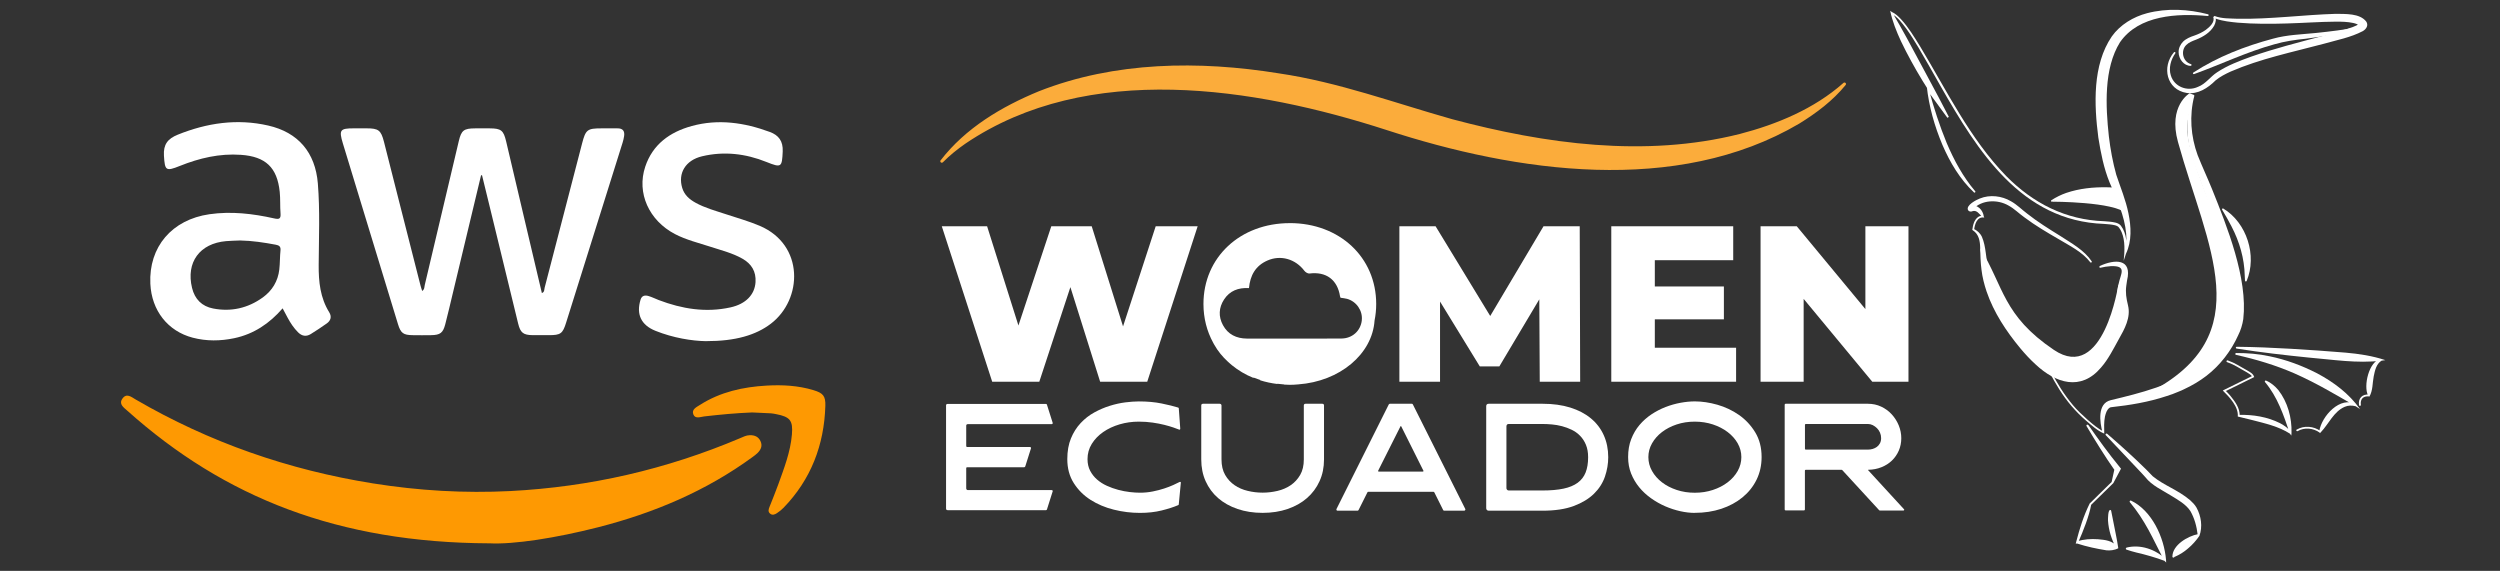 <?xml version="1.0" encoding="UTF-8"?>
<svg id="Layer_1" xmlns="http://www.w3.org/2000/svg" version="1.1" viewBox="0 0 841.89 192.24">
  <rect x="0" y="0" width="841.89" height="192.24" fill="#333333" stroke="none"/>
  <!-- Generator: Adobe Illustrator 29.6.1, SVG Export Plug-In . SVG Version: 2.1.1 Build 9)  -->
  <defs>
    <style>
      .st0 {
        fill: #fbac3b;
      }

      .st1 {
        fill: #fff;
      }

      .st2 {
        fill: #fe9902;
      }

      .st3 {
        fill: none;
        stroke: #76b5d1;
        stroke-linecap: round;
        stroke-miterlimit: 10;
        stroke-width: .34px;
      }
    </style>
  </defs>
  <g>
    <g>
      <path class="st1" d="M318.58,136.56c0-.36.2-.54.59-.54h33.05c.16,0,.28.08.34.25l1.92,6.07c.06.13.06.25-.03.35-.08.1-.19.15-.32.15h-28.21c-.36,0-.54.18-.54.54v6.76c0,.26.11.39.35.39h21.11c.13,0,.23.05.3.15.06.1.08.2.05.3l-1.92,6.07c-.07.2-.2.3-.4.3h-19.14c-.23,0-.35.12-.35.34v6.76c0,.17.05.3.15.42s.23.17.4.17h28.21c.13,0,.24.05.32.15.08.1.09.2.03.3l-1.92,6.07c-.07.17-.18.25-.34.25h-33.05c-.4,0-.59-.18-.59-.54v-34.68Z"/>
      <path class="st1" d="M396.96,169.86c0,.1-.07.18-.2.25-1.55.66-3.41,1.26-5.6,1.8-2.19.54-4.61.81-7.28.81-2.96,0-5.89-.36-8.8-1.09-2.91-.72-5.52-1.83-7.84-3.31-2.32-1.48-4.2-3.36-5.65-5.65-1.45-2.29-2.17-4.97-2.17-8.06,0-2.66.41-4.99,1.23-6.98.82-1.99,1.91-3.71,3.26-5.15,1.35-1.45,2.88-2.64,4.59-3.58,1.71-.94,3.45-1.69,5.23-2.24,1.78-.56,3.52-.94,5.23-1.16,1.71-.21,3.22-.32,4.54-.32,2.86,0,5.42.23,7.67.69,2.25.46,4.12.92,5.6,1.38.13.07.2.17.2.3l.49,6.81c0,.23-.1.34-.29.34-.03,0-.06,0-.08-.02-.02-.02-.04-.03-.07-.03-.39-.16-1.02-.39-1.87-.69-.86-.3-1.88-.59-3.06-.89-1.18-.3-2.5-.55-3.95-.76-1.45-.21-2.99-.32-4.64-.32-2.24,0-4.39.3-6.46.91-2.07.61-3.91,1.47-5.53,2.59-1.61,1.12-2.89,2.45-3.85,4-.96,1.55-1.43,3.26-1.43,5.13,0,1.48.3,2.79.89,3.92.59,1.13,1.37,2.12,2.34,2.96.97.84,2.07,1.54,3.31,2.1,1.23.56,2.51,1.01,3.82,1.36,1.31.35,2.6.59,3.87.74,1.26.15,2.41.22,3.43.22,1.48,0,2.92-.14,4.32-.42s2.67-.61,3.82-.99c1.15-.38,2.18-.77,3.08-1.18.9-.41,1.6-.75,2.1-1.01.03,0,.06,0,.07-.02.02-.02.04-.03.07-.03.26,0,.36.12.3.35l-.69,7.25Z"/>
      <path class="st1" d="M405.14,135.97h5.62c.17,0,.3.06.42.17.11.12.17.26.17.42v18.15c0,2.07.41,3.82,1.23,5.23.82,1.41,1.88,2.57,3.18,3.45,1.3.89,2.78,1.53,4.44,1.92,1.66.4,3.33.59,5.01.59s3.35-.2,5.01-.59c1.66-.39,3.14-1.04,4.44-1.92,1.3-.89,2.36-2.04,3.18-3.45.82-1.41,1.23-3.16,1.23-5.23v-18.15c0-.39.2-.59.59-.59h5.62c.4,0,.59.2.59.59v18.15c0,2.7-.5,5.15-1.51,7.35-1,2.2-2.41,4.09-4.22,5.67-1.81,1.58-3.98,2.8-6.51,3.67-2.53.87-5.34,1.31-8.43,1.31s-5.91-.44-8.46-1.31c-2.55-.87-4.73-2.1-6.54-3.67-1.81-1.58-3.2-3.47-4.19-5.67-.99-2.2-1.48-4.65-1.48-7.35v-18.15c0-.39.2-.59.59-.59Z"/>
      <path class="st1" d="M450.08,171.39l17.61-35.22c.13-.13.25-.2.35-.2h7.4c.17,0,.28.07.34.2l17.66,35.22c.06.13.06.26-.03.39-.08.13-.19.2-.32.2h-6.76c-.17,0-.28-.08-.35-.25l-2.96-5.92c-.07-.13-.18-.2-.34-.2h-21.9c-.13,0-.23.07-.3.2l-2.96,5.92c-.1.17-.21.25-.34.25h-6.76c-.17,0-.28-.07-.34-.2-.07-.13-.07-.26,0-.39ZM464.33,158.81h14.8c.1,0,.17-.04.22-.12.05-.08.04-.16-.03-.22l-7.45-14.9c-.07-.16-.15-.16-.25,0l-7.5,14.9c-.07.23,0,.34.2.34Z"/>
      <path class="st1" d="M501.33,171.98c-.26,0-.47-.08-.62-.25-.15-.16-.22-.36-.22-.59v-34.33c0-.56.28-.84.84-.84h18.15c3.49,0,6.59.43,9.32,1.28,2.73.86,5.04,2.06,6.93,3.63,1.89,1.56,3.34,3.45,4.34,5.67,1,2.22,1.51,4.69,1.51,7.42,0,2.2-.37,4.38-1.11,6.54-.74,2.15-1.97,4.08-3.7,5.77-1.73,1.69-4,3.07-6.81,4.12-2.81,1.05-6.31,1.58-10.48,1.58h-18.15ZM507.29,164.33c0,.23.08.43.22.59.15.17.34.25.57.25h11.39c2.76,0,5.11-.21,7.05-.62,1.94-.41,3.53-1.07,4.76-1.97,1.23-.9,2.13-2.06,2.69-3.48.56-1.41.84-3.12.84-5.13,0-1.61-.25-3.01-.74-4.19-.49-1.18-1.15-2.2-1.97-3.03-.82-.84-1.76-1.51-2.81-2.02-1.05-.51-2.15-.91-3.28-1.21-1.14-.3-2.27-.49-3.4-.59-1.13-.1-2.18-.15-3.13-.15h-11.39c-.53,0-.79.28-.79.84v20.72Z"/>
      <path class="st1" d="M570.73,172.72c-1.55,0-3.17-.19-4.88-.57-1.71-.38-3.4-.93-5.06-1.65-1.66-.72-3.25-1.62-4.76-2.69s-2.85-2.3-4-3.7c-1.15-1.4-2.06-2.94-2.74-4.64-.67-1.69-1.01-3.54-1.01-5.55,0-2.24.34-4.25,1.04-6.04.69-1.79,1.62-3.38,2.79-4.76,1.17-1.38,2.51-2.57,4.02-3.58,1.51-1,3.1-1.83,4.76-2.47,1.66-.64,3.34-1.12,5.03-1.43,1.69-.31,3.3-.47,4.81-.47,2.43,0,4.97.38,7.62,1.13,2.65.76,5.07,1.91,7.28,3.45,2.2,1.55,4.02,3.49,5.45,5.84,1.43,2.35,2.15,5.12,2.15,8.31,0,2.8-.57,5.34-1.7,7.65-1.13,2.3-2.71,4.28-4.74,5.94-2.02,1.66-4.4,2.94-7.13,3.85-2.73.9-5.71,1.36-8.93,1.36ZM570.73,141.99c-2.17,0-4.2.31-6.09.94-1.89.63-3.54,1.48-4.96,2.57s-2.53,2.35-3.35,3.8c-.82,1.45-1.23,2.99-1.23,4.64s.41,3.2,1.23,4.66c.82,1.46,1.94,2.74,3.35,3.82,1.41,1.09,3.07,1.94,4.96,2.57,1.89.63,3.92.94,6.09.94s4.2-.31,6.09-.94c1.89-.62,3.55-1.48,4.98-2.57,1.43-1.09,2.56-2.36,3.38-3.82.82-1.46,1.23-3.02,1.23-4.66s-.41-3.19-1.23-4.64c-.82-1.45-1.95-2.71-3.38-3.8s-3.09-1.94-4.98-2.57c-1.89-.62-3.92-.94-6.09-.94Z"/>
      <path class="st1" d="M601.01,136.27c0-.2.1-.3.3-.3h27.72c1.61,0,3.1.32,4.46.96,1.37.64,2.55,1.5,3.55,2.59,1,1.09,1.79,2.33,2.37,3.72.57,1.4.86,2.84.86,4.32s-.28,2.91-.84,4.19c-.56,1.28-1.33,2.4-2.32,3.35-.99.95-2.16,1.7-3.53,2.24-1.36.54-2.83.83-4.41.86-.13,0-.15.05-.05.15l12.09,13.17c.06.07.07.15.02.25-.05.1-.12.15-.22.15h-7.99c-.07,0-.13-.03-.2-.1l-12.43-13.52c-.07-.07-.13-.1-.2-.1h-12.08c-.2,0-.3.1-.3.3v13.07c0,.2-.1.3-.29.3h-6.22c-.2,0-.3-.1-.3-.3v-35.32ZM608.12,151.41h20.91c.53,0,1.05-.07,1.58-.22s1-.38,1.43-.69.77-.72,1.04-1.21c.26-.49.4-1.07.4-1.73s-.12-1.27-.37-1.85c-.25-.57-.58-1.08-1.01-1.5-.43-.43-.91-.77-1.43-1.04-.53-.26-1.07-.39-1.63-.39h-20.91c-.2,0-.3.1-.3.3v8.04c0,.2.1.3.3.3Z"/>
    </g>
    <g>
      <path class="st1" d="M403.32,76.19l-16.98,52.36h-15.86l-10.02-31.86-10.47,31.86h-15.86l-16.98-52.36h15.26l10.55,33.43,11.07-33.43h13.61l10.55,33.73,11-33.73h14.14Z"/>
      <path class="st1" d="M518.52,128.55l-.15-27.75-13.46,22.59h-6.58l-13.39-21.84v27h-13.69v-52.36h12.19l18.4,30.22,17.95-30.22h12.19l.15,52.36h-13.61Z"/>
      <path class="st1" d="M584.64,117.11v11.44h-42.03v-52.36h41.06v11.44h-26.4v8.83h23.26v11.07h-23.26v9.57h27.37Z"/>
      <path class="st1" d="M642.69,76.19v52.36h-12.19l-23.11-27.9v27.9h-14.51v-52.36h12.19l23.11,27.9v-27.9h14.51Z"/>
      <path class="st1" d="M434.37,75.14c-16.75,0-29.1,11.52-29.1,27.23,0,4.8,1.17,9.2,3.25,13,.08.17.17.33.26.49.05.09.11.18.16.27,1.17,2.09,2.73,4,4.58,5.69.21.2.43.39.65.58.22.19.43.38.66.57,2.15,1.76,4.59,3.22,7.28,4.3v-.13c.74.3,1.49.57,2.26.81v.12c1.84.58,3.77.99,5.78,1.24v-.08c.74.1,1.49.18,2.26.23v.05c.64.04,1.28.08,1.94.08.98,0,1.93-.06,2.87-.15,13.92-1.01,24.91-10.15,25.67-21.51.36-1.79.55-3.64.55-5.57,0-15.71-12.34-27.23-29.1-27.23ZM458.6,107.88c-.4,3.54-3.2,6.09-6.87,6.12-6.1.05-12.21.02-18.31.02-4.51,0-9.01.03-13.52,0-3.5-.03-6.36-1.37-8.07-4.54-1.56-2.9-1.41-5.86.37-8.61,1.91-2.94,4.8-4.06,8.4-3.85.4-4.35,2.26-7.55,6.2-9.28,4.48-1.98,9.46-.53,12.48,3.48.35.47,1.16.95,1.68.89,5.61-.72,9.43,2.08,10.3,7.65.03.16.1.32.18.52.72.11,1.46.16,2.16.35,3.21.87,5.36,4.03,4.99,7.26Z"/>
    </g>
  </g>
  <g>
    <path class="st1" d="M737.77,22.18c-2.35.03-4.11-2.34-4.11-4.59-.04-1.33.58-2.61,1.48-3.55,1.07-1.05,2.48-1.62,3.88-2.08,1.34-.47,2.66-1.09,3.81-1.91,1.23-.92,3.16-2.62,2.48-4.3,0,0,.44-.38.44-.38,2.45.97,5.27.82,7.88.95,10.84.18,22.1-1.33,32.94-1.66,3.23.07,8.1-.24,10.29,2.62.82,1.26-.01,2.53-1.15,3.19-4.13,2.17-8.71,3-13.11,4.26-10.54,2.81-21.41,5.04-31.41,9.37-1.8.83-3.58,1.73-5.1,2.99-2.53,2.53-5.93,4.78-9.71,4.21-6.81-1.08-8.47-8.79-4.29-13.69.24-.29.67.05.46.35-1.55,2.18-2.29,4.98-1.51,7.44,1.16,3.87,5.59,5.52,9.16,3.84,2.57-.96,4.15-3.43,6.4-4.88,3.53-2.35,7.52-3.84,11.46-5.27,7.82-2.74,15.89-4.77,23.86-6.9,2.65-.71,5.3-1.42,7.88-2.23,1.68-.58,3.38-1.01,4.77-2,.01-.01,0-.02.02-.02,0,0-.03.03-.04.05,0,.02-.07.14-.07.26-.04.18.03.4.13.54-.53-.63-1.29-.85-2.17-1.06-1.9-.41-3.87-.44-5.86-.44-5.45.04-10.96.46-16.44.61-5.53.17-11.07.19-16.59-.27-2.42-.25-4.89-.48-7.21-1.3-.38-.16-.72-.27-1.04-.57,0,0,.44-.38.44-.38.82.97.39,2.26-.09,3.24-1.31,2.34-3.71,3.77-6.11,4.73-1.15.44-2.41.9-3.29,1.79-1.99,1.91-1.2,5.63,1.55,6.45.34.07.28.57-.05.58h0Z"/>
    <path class="st3" d="M723.89,91.42"/>
    <path class="st1" d="M738.94,32.33c-1.72,6.58-1.18,13.61,1.13,19.92,1.52,3.82,3.28,7.58,4.83,11.39,5.06,12.58,12.11,30.14,10.54,43.8-.28,1.87-.86,3.78-1.72,5.47-2.36,5.24-6.06,10.09-10.7,13.66-2.26,1.74-4.86,3.27-7.45,4.47-1.08.58-2.82,1.18-3.96,1.67,0,0-2.02.68-2.02.68-6.06,2.02-12.4,3.06-18.65,3.74.09-.02-.02,0-.05,0-.19.03-.35.12-.53.22-.89.66-1.22,1.78-1.5,2.92-.37,1.87-.29,3.84-.24,5.75-2.33-.98-4.17-2.7-6.07-4.31-3.53-3.02-6.58-6.61-9.05-10.55-1.24-1.97-2.4-3.98-3.41-6.08-.07-.14,0-.32.13-.39.15-.07.32,0,.39.14,2.02,4.12,4.5,8.06,7.45,11.58,1.47,1.76,3.16,3.33,4.88,4.87,1.7,1.47,3.47,3.05,5.48,4.03,0,0-.38.32-.38.32-.93-3.41-1.84-9.76,2.76-10.87,9.77-2.35,21.17-5.11,29.67-11.51,4.12-3.15,7.36-7.29,9.57-12.09.86-1.64,1.35-3.43,1.54-5.28.63-5.91-.57-11.95-1.9-17.75-1.89-7.99-4.53-15.76-7.31-23.5-1.38-3.89-2.98-7.78-4.26-11.71-2.05-6.74-2.1-14.18.3-20.79.05-.15.22-.23.37-.17.15.06.22.22.17.37h0Z"/>
    <path class="st1" d="M748.7,70.22c7.93,4.8,11.44,15.87,7.88,24.39-.1.28-.55.22-.56-.08-.05-.57-.08-1.14-.09-1.69-.12-5.8-1.76-11.4-4.43-16.55-.96-1.88-2.03-3.73-3.17-5.64-.18-.24.12-.58.39-.43h0Z"/>
    <path class="st1" d="M711.92,66.32c-6.82-1.31-14.4-1.53-20.8,1.6-.31.17-.61-.3-.3-.5,1.55-1.01,3.23-1.83,4.98-2.45,4.42-1.5,9.13-1.99,13.78-1.9,1.59.15,4.35-.37,4.25,1.88-.09.94-1.01,1.59-1.92,1.37h0Z"/>
    <path class="st1" d="M750.18,121.36c2.72.97,4.01,1.99,6.56,3.37.94.59,2.01,1.03,2.38,2.25,0,0-.24.12-.24.12l-9.67,4.76.07-.5c.62.59,1.19,1.2,1.74,1.84,1.59,1.95,3.3,4.19,3.21,6.85,0,0-.28-.33-.28-.33,4.75-.14,9.6.65,13.89,2.8,1.41.76,2.81,1.72,3.76,3.09l-.53.25c-2.06-6.1-4.1-12.19-8.31-17.19-.23-.24.06-.64.35-.5,1.62.67,2.99,1.85,4.13,3.18,3.16,4.07,4.59,9.34,4.44,14.44,0,0-.06.9-.06.9,0,0-.47-.65-.47-.65-3.83-2.46-8.39-3.46-12.74-4.59,0,0-4.51-1.1-4.51-1.1l-.32-.08c.31-3.28-2.85-6.6-5.05-8.76,0,0,.4-.2.4-.2l9.67-4.76-.16.35c-.3-.69-1.32-1.22-2-1.63-2.5-1.35-3.78-2.37-6.46-3.32-.37-.12-.19-.72.2-.58h0Z"/>
    <path class="st1" d="M773.45,144.66c2.5-1.47,5.71-1.14,8.03.5,0,0-.46.13-.46.13.69-5.03,7.12-12.24,12.52-9.04.02,0-.34.51-.33.51-6.78-3.96-13.41-7.87-20.57-11.03-6.35-2.76-12.87-4.71-19.65-6.23-.17-.03-.28-.21-.24-.38.03-.14.16-.23.3-.24,3.75-.01,7.55.29,11.25,1.1,5.56,1.12,10.99,3.17,16.03,5.75,5.57,2.96,10.73,6.83,14.42,12.03,0,0-1.46-.95-1.46-.95-1.25-.34-2.53-.32-3.7.19-3.72,1.63-5.31,5.67-8.01,8.53l-.31.33s-.15-.2-.15-.2c-2.11-1.51-5.08-1.81-7.35-.49-.34.23-.7-.3-.33-.52h0Z"/>
    <path class="st1" d="M794.41,136.43c-.32-2.31,1.08-3.79,3.4-3.55,0,0-.33.32-.33.32-1.69-3.14.29-11.73,4.31-12.33,0-.02.07.6.08.6-8.16.97-16.3-.38-24.43-1.06-8.11-.82-16.2-1.75-24.26-3.02-.17-.03-.28-.19-.26-.35.02-.15.16-.26.31-.26,6.12.06,12.22.33,18.33.68,6.1.33,12.19.81,18.28,1.29,4.54.4,9.08,1.07,13.44,2.53l-1.28.18c-1.8,1.12-2.23,3.34-2.64,5.3-.45,2.3-.24,4.65-1.45,6.82,0,0-.14-.09-.14-.09-1.94-.2-3,.94-2.74,2.85.05.39-.55.49-.61.09h0Z"/>
    <path class="st1" d="M703.25,143.11c3.39,4.84,6.87,9.68,10.62,14.24,0,0,.39.48.39.48l-.25.47-2.27,4.28s-.05.1-.08.13l-7.45,7.29c-.65,3.71-2.67,8.83-4.42,12.78,0,0-.33-.45-.33-.45,1.16-.41,2.34-.61,3.51-.72,1.18-.1,2.36-.11,3.53-.02,2.44.22,4.87.43,6.58,2.57l-.41.45c-1.59-2.86-2.58-6.06-2.79-9.33,0-.55-.03-3.79.84-3.54.13.04.21.15.23.28l.61,3.07c.53,2.89,1.34,6.4,1.75,9.3,0,0,.03.24.03.24-1.32.69-2.8.81-4,.69-3.34-.54-6.62-1.23-9.87-2.29,0,0-.45.06-.45.06l.12-.51c1.16-4.47,2.53-8.91,4.58-13.04-.09.13,7.84-7.75,7.37-7.17,0,0,1.04-4.73,1.04-4.73l.15.95c-1.74-2.45-3.37-4.95-4.96-7.47-1.59-2.52-3.14-5.06-4.66-7.62-.1-.16-.04-.37.12-.47.15-.09.35-.04.45.1h0Z"/>
    <path class="st1" d="M716.11,184.41c4.62-1.18,9.82.57,13.16,3.88,0,0-.52.37-.52.37-1.79-3.41-3.39-6.84-5.22-10.19-1.84-3.33-3.79-6.39-6.28-9.33-.25-.26.07-.72.4-.55,7.03,3.38,11.15,12.42,11.77,19.9,0,0,.05.94.05.94l-.57-.57c-3.03-1.14-6.37-2.08-9.52-2.81-1.08-.29-2.17-.56-3.27-.96-.32-.1-.3-.59.01-.67h0Z"/>
    <path class="st1" d="M731.57,187.4c.05-3.89,5.22-6.89,8.65-7.53,0,0-.14.23-.14.23-.34-2.86-1.06-5.56-2.46-8-1.5-2.29-4.09-3.71-6.47-5.18-2.95-1.86-6.48-3.37-8.71-6.24,0,0-.99-1.09-.99-1.09-3.79-4.05-8.54-9-12.31-13.03-.13-.14-.12-.35.02-.48.13-.12.32-.12.45,0,4.53,3.93,8.99,7.94,13.26,12.16.59.57,1.54,1.62,2.07,2.14,3.8,3.11,8.53,4.62,12.52,8.01.8.73,1.61,1.48,2.22,2.54,1.58,2.88,2.1,6.4.99,9.52-1.11,1.59-2.37,3.03-3.86,4.26-1.33,1.17-2.81,2.1-4.43,2.79-.05,0-.1.07-.13,0-.05.43-.73.37-.68-.08h0Z"/>
    <path class="st1" d="M738.59,24.45c8.19-5.33,17.42-8.9,26.83-11.42,4.7-1.32,9.68-1.44,14.5-1.93,2.4-.25,4.8-.52,7.19-.84,2.39-.33,4.78-.71,7.13-1.18.16-.04.32.07.35.23.03.15-.06.29-.2.33-2.35.69-4.72,1.2-7.1,1.68-3.58.72-7.18,1.27-10.8,1.72-3.47.34-7.22.89-10.57,1.87-9.29,2.55-17.98,6.77-27.05,10.04-.15.06-.32-.02-.38-.17-.05-.13,0-.27.11-.34h0Z"/>
    <path class="st1" d="M707.09,89.59c5.02-2.35,11.03-2.62,9.21,4.85-.08.42-.21,1.28-.25,1.71-.33,2.39-.01,4.29.57,6.69,1.01,4.08-1.17,7.98-3.11,11.4-1.78,3.2-3.53,6.76-5.99,9.55-6.79,8.01-15.27,5.24-22.01-1.06-1.88-1.71-3.58-3.55-5.17-5.46-4.72-5.7-8.94-12.04-11.35-19.12-.79-2.37-1.42-4.81-1.71-7.29-.33-2.47-.37-4.95-.44-7.32-.05-2.32-.4-4.64-2.49-5.99,0,0-.17-.12-.17-.12.22-1.6.59-3.37,1.98-4.37.47-.32,1.06-.44,1.62-.41,0,0-.29.41-.29.39-1-1.08-1.87-2.38-3.25-1.92,0,0-.16.06-.16.06-.07.02-.12.04-.22.05-.4.08-.89-.08-1.11-.48-.8-1.64,2.82-3.46,3.97-3.9,3.39-1.38,7.4-.9,10.49.93,2.03,1.13,3.62,2.79,5.46,4.17,3.5,2.77,7.31,5.14,11.14,7.51,3.77,2.47,7.97,4.69,10.58,8.54.19.32-.27.63-.48.32-2.72-3.54-6.94-5.55-10.71-7.82-3.9-2.26-7.82-4.56-11.47-7.3-1.8-1.27-3.38-2.91-5.32-3.96-3.73-2.18-9.05-1.99-12.05,1.25,0,0,0,.04.03-.09.01-.19.03-.28-.09-.5-.1-.2-.37-.37-.56-.39-.04,0-.09,0-.12,0-.01,0-.03,0-.04,0-.03,0,0,0-.01,0h.04s.13-.05.13-.05c2.2-.82,4.07,1.41,4.3,3.39,0,0,.18.42.17.42-2.41-.4-3.18,2.16-3.41,4.08,0,0-.15-.28-.15-.28,1.13.52,2.2,1.46,2.76,2.66,1.48,3.42,1.25,7.27,2.21,10.73,2.11,9.2,7.72,17.12,13.91,24.07,3.71,4.03,10.01,10.74,15.87,9.5,3.97-1.02,6.54-5.25,8.72-8.74,0,0,1.87-3.1,1.87-3.1.84-1.42,1.93-2.97,2.57-4.46.66-1.43.98-2.67.74-4.31-.25-1.54-.45-3.58-.27-5.29.08-.75.22-1.66.39-2.39.67-3.52,3.07-6.33-2.61-6.11-1.16.06-2.35.27-3.5.54-.34.08-.5-.4-.19-.54h0Z"/>
    <path class="st1" d="M697.39,127.69s22.71-12.15,16-31.98c0,0-4.97,33.43-21.73,22.12-17.21-11.6-16.84-21.32-24.82-34.29,0,0,3.98,32.19,30.55,44.15Z"/>
    <path class="st1" d="M691.13,67.92s20.87-.01,24.86,3.97l-2.91-7.23s-14.92-2.04-21.95,3.26Z"/>
    <path class="st1" d="M743.48,5.4c-10.2-.97-23.2-.34-29.56,8.83-5.5,8.81-4.84,21.59-3.75,31.66.52,4.38,1.33,8.78,2.5,12.97,1.43,4.3,3.19,8.47,4.09,12.94.93,4.49,1.2,9.42-.83,13.66,0,0-.76,2.36-.76,2.36.3-3.18.56-6.7-.72-9.69-.23-.54-.53-1.06-.89-1.51-.3-.41-.78-.62-1.36-.77-1.14-.28-2.4-.35-3.64-.45-27.89-.97-42.58-24.54-55.03-46.34-2.49-4.35-4.91-8.74-7.47-13.04-1.28-2.14-2.6-4.27-4.05-6.3-1.46-1.92-2.97-4.08-5.16-5.15,0,0,.39-.37.39-.37,1.71,2.88,3.34,5.77,4.94,8.69,4.5,8.49,9.73,17.91,14.11,26.47,0,0-.48.32-.48.32l-6.76-9.26s.52-.22.52-.22c1.64,6.1,3.61,12.14,6.01,17.99,2.47,5.8,5.48,11.37,9.58,16.2.25.26-.16.66-.41.4-4.72-4.42-8.07-10.1-10.62-15.99-2.66-6.3-4.54-12.94-5.28-19.75l.67,1.02s6.76,9.26,6.76,9.26l-.48.32c-5.95-8.1-11.27-16.7-15.63-25.76-1.52-3.3-2.9-6.69-3.64-10.27l.56.41c1.23.55,2.17,1.46,3.04,2.38,2.56,2.79,4.53,6.06,6.51,9.26,9,14.94,16.71,31.01,28.98,43.63,9.07,9.17,20,14.76,33.01,15.2,1.25.1,2.51.16,3.81.47.67.17,1.42.51,1.82,1.08,1.98,2.64,2.08,6.18,1.69,9.33,0,0-.56-.14-.55-.15.66-2.12.79-4.33.61-6.5-.53-6.05-3.19-11.76-5.59-17.29-1.97-4.85-2.97-9.97-3.79-15.1-1.43-10.98-2.02-24.47,4.53-34.06,2.8-3.96,7.28-6.63,11.9-7.84,6.74-1.75,13.85-1.37,20.53.37.15.04.24.2.2.36-.04.14-.18.23-.32.21h0Z"/>
    <path class="st1" d="M737.38,31.39s-7.33,4.2-3.93,16.43c9.88,35.57,27.58,64.87-9.56,84.33,0,0,42.57-5.79,26.63-46.97-15.94-41.18-15.54-38.69-11.76-53.22l-1.38-.57Z"/>
  </g>
  <g>
    <path class="st2" d="M164.77,182.97c-50.72-.22-89.08-15.31-121.93-44.69-1.18-1.06-2.92-2.19-1.62-4.04,1.41-2,3.04-.54,4.45.28,24.87,14.48,51.56,23.74,79.96,28.27,15.35,2.45,30.79,3.36,46.28,2.57,26.76-1.38,52.52-7.31,77.22-17.76,1.07-.45,2.12-1.02,3.34-1.05,1.65-.04,2.96.5,3.66,2.07.69,1.53.1,2.8-.98,3.89-.5.51-1.09.93-1.67,1.36-15.71,11.49-33.3,18.89-52.04,23.68-14.16,3.62-28.52,5.86-36.67,5.41Z"/>
    <path class="st1" d="M162,59.03c-3.16,13.18-6.31,26.36-9.47,39.54-.85,3.55-1.67,7.11-2.59,10.64-.76,2.91-1.7,3.6-4.71,3.66-2.09.04-4.18.03-6.27,0-3.11-.04-4-.65-4.93-3.69-3.79-12.33-7.53-24.67-11.29-37.01-2.43-7.97-4.88-15.94-7.29-23.93-1.35-4.48-.93-5.02,3.67-5.02,1.44,0,2.87,0,4.31,0,4.03,0,4.87.62,5.87,4.51,1.77,6.88,3.49,13.77,5.24,20.65,2.36,9.28,4.72,18.57,7.09,27.85.14.56.34,1.1.55,1.76.83-.55.72-1.43.88-2.09,3.83-16.1,7.62-32.22,11.43-48.32.87-3.7,1.69-4.33,5.54-4.35,1.63,0,3.27,0,4.9,0,3.8.02,4.64.64,5.52,4.39,2.54,10.72,5.05,21.44,7.57,32.16,1.48,6.28,2.96,12.56,4.46,18.91.93-.32.78-1.19.93-1.78,4.23-16.2,8.43-32.41,12.62-48.62,1.19-4.59,1.76-5.06,6.41-5.06,1.83,0,3.66.02,5.49,0,1.8-.03,2.5.89,2.25,2.59-.11.77-.3,1.54-.53,2.28-6.33,20.2-12.67,40.4-19.01,60.59-1.15,3.68-1.86,4.18-5.75,4.18-1.83,0-3.66.02-5.49,0-3.18-.05-4.14-.78-4.91-3.92-3.02-12.34-6.01-24.69-9.01-37.04-1.05-4.3-2.1-8.59-3.15-12.89-.11,0-.21.01-.32.02Z"/>
    <path class="st1" d="M95.18,103.83c-4.45,5.13-9.73,8.68-16.3,10.06-4.66.98-9.33,1.04-13.97-.17-8.42-2.2-13.87-9.16-14.28-18.18-.57-12.41,7.28-21.59,19.91-23.4,7.36-1.05,14.58-.2,21.75,1.4,1.68.37,2.34.23,2.18-1.71-.19-2.4-.02-4.82-.27-7.23-.85-8.2-4.75-11.88-13.05-12.46-7.2-.51-13.98,1.09-20.59,3.74-4.75,1.91-5.04,1.54-5.35-3.46-.23-3.77,1.26-5.69,4.64-7.06,9.88-3.98,19.99-5.47,30.45-3.09,10.14,2.3,15.89,9.1,16.74,19.52.74,9.12.34,18.27.28,27.41-.04,5.66.5,11.05,3.55,15.97.9,1.46.53,2.8-.84,3.76-1.76,1.24-3.55,2.44-5.38,3.57-1.53.94-2.98.7-4.26-.58-1.45-1.44-2.56-3.12-3.52-4.91-.55-1.02-1.09-2.05-1.7-3.19ZM80.85,80.98c-1.56.07-3.13.09-4.69.22-8.94.77-13.57,7.15-11.49,15.75.92,3.8,3.31,6.21,7.11,6.94,6.05,1.17,11.67-.1,16.67-3.69,3.21-2.31,5.16-5.5,5.61-9.47.24-2.13.18-4.3.4-6.43.13-1.31-.5-1.68-1.58-1.89-3.98-.74-7.97-1.36-12.03-1.43Z"/>
    <path class="st1" d="M237.74,114.89c-4.73-.08-11.01-1.08-17.02-3.49-4.84-1.95-6.53-5.57-5-10.51.44-1.41,1.53-1.54,2.67-1.2,1.18.34,2.29.92,3.45,1.36,7.84,2.98,15.87,4.3,24.17,2.46,5.18-1.15,8.15-4.3,8.42-8.52.22-3.57-1.35-6.14-4.42-7.88-3.32-1.89-7.01-2.79-10.59-3.96-4.08-1.33-8.29-2.33-12.13-4.33-8.73-4.56-12.95-13.83-10.01-22.67,2.5-7.52,8.28-11.68,15.66-13.71,8.97-2.46,17.72-1.17,26.29,1.99,3,1.1,4.5,3.1,4.35,6.57-.24,5.35-.43,5.57-5.49,3.54-7.02-2.82-14.28-3.67-21.67-1.91-5.58,1.33-8.18,5.71-6.68,10.66.71,2.35,2.39,3.82,4.45,4.96,3.22,1.79,6.76,2.72,10.21,3.87,3.83,1.27,7.72,2.35,11.45,3.93,15.03,6.4,14.51,24.76,3.71,32.98-5.01,3.81-11.86,5.87-21.82,5.85Z"/>
    <path class="st2" d="M253.17,138.9c-5.36.21-10.68.72-16,1.33-1.26.14-3.05.96-3.69-.69-.65-1.69,1.08-2.44,2.26-3.2,6.85-4.37,14.51-6.04,22.48-6.49,5.3-.3,10.58-.02,15.7,1.53,3.25.98,4.13,1.95,4.02,5.33-.41,13.15-4.82,24.71-14.05,34.26-.67.7-1.46,1.32-2.27,1.85-.71.47-1.56.81-2.34.1-.71-.65-.46-1.41-.16-2.17,1-2.55,2.05-5.07,2.98-7.65,1.96-5.45,4.08-10.88,4.58-16.73.41-4.75-.6-6-5.33-6.91-.58-.11-1.16-.23-1.74-.27-2.15-.12-4.3-.2-6.45-.3Z"/>
  </g>
  <path class="st0" d="M316.76,54c8.37-10.87,20.54-18.09,33.07-23.26,25.59-10.07,53.97-10.37,80.8-6.04,19.99,2.93,39.08,10,58.4,15.44,31.35,8.35,64.92,12.99,96.8,4.99,12.55-3.26,25.12-8.48,34.92-17.17.2-.22.56-.23.76-.01.18.19.18.48.02.67-4.33,5.32-9.83,9.43-15.62,13.01-41.32,24.33-95.31,16.38-138.85,2.2-44.64-14.47-100.72-23.33-141.92,4.52-2.69,1.87-5.3,3.95-7.58,6.27-.19.23-.55.25-.76.04-.18-.18-.2-.47-.05-.67h0Z"/>
</svg>